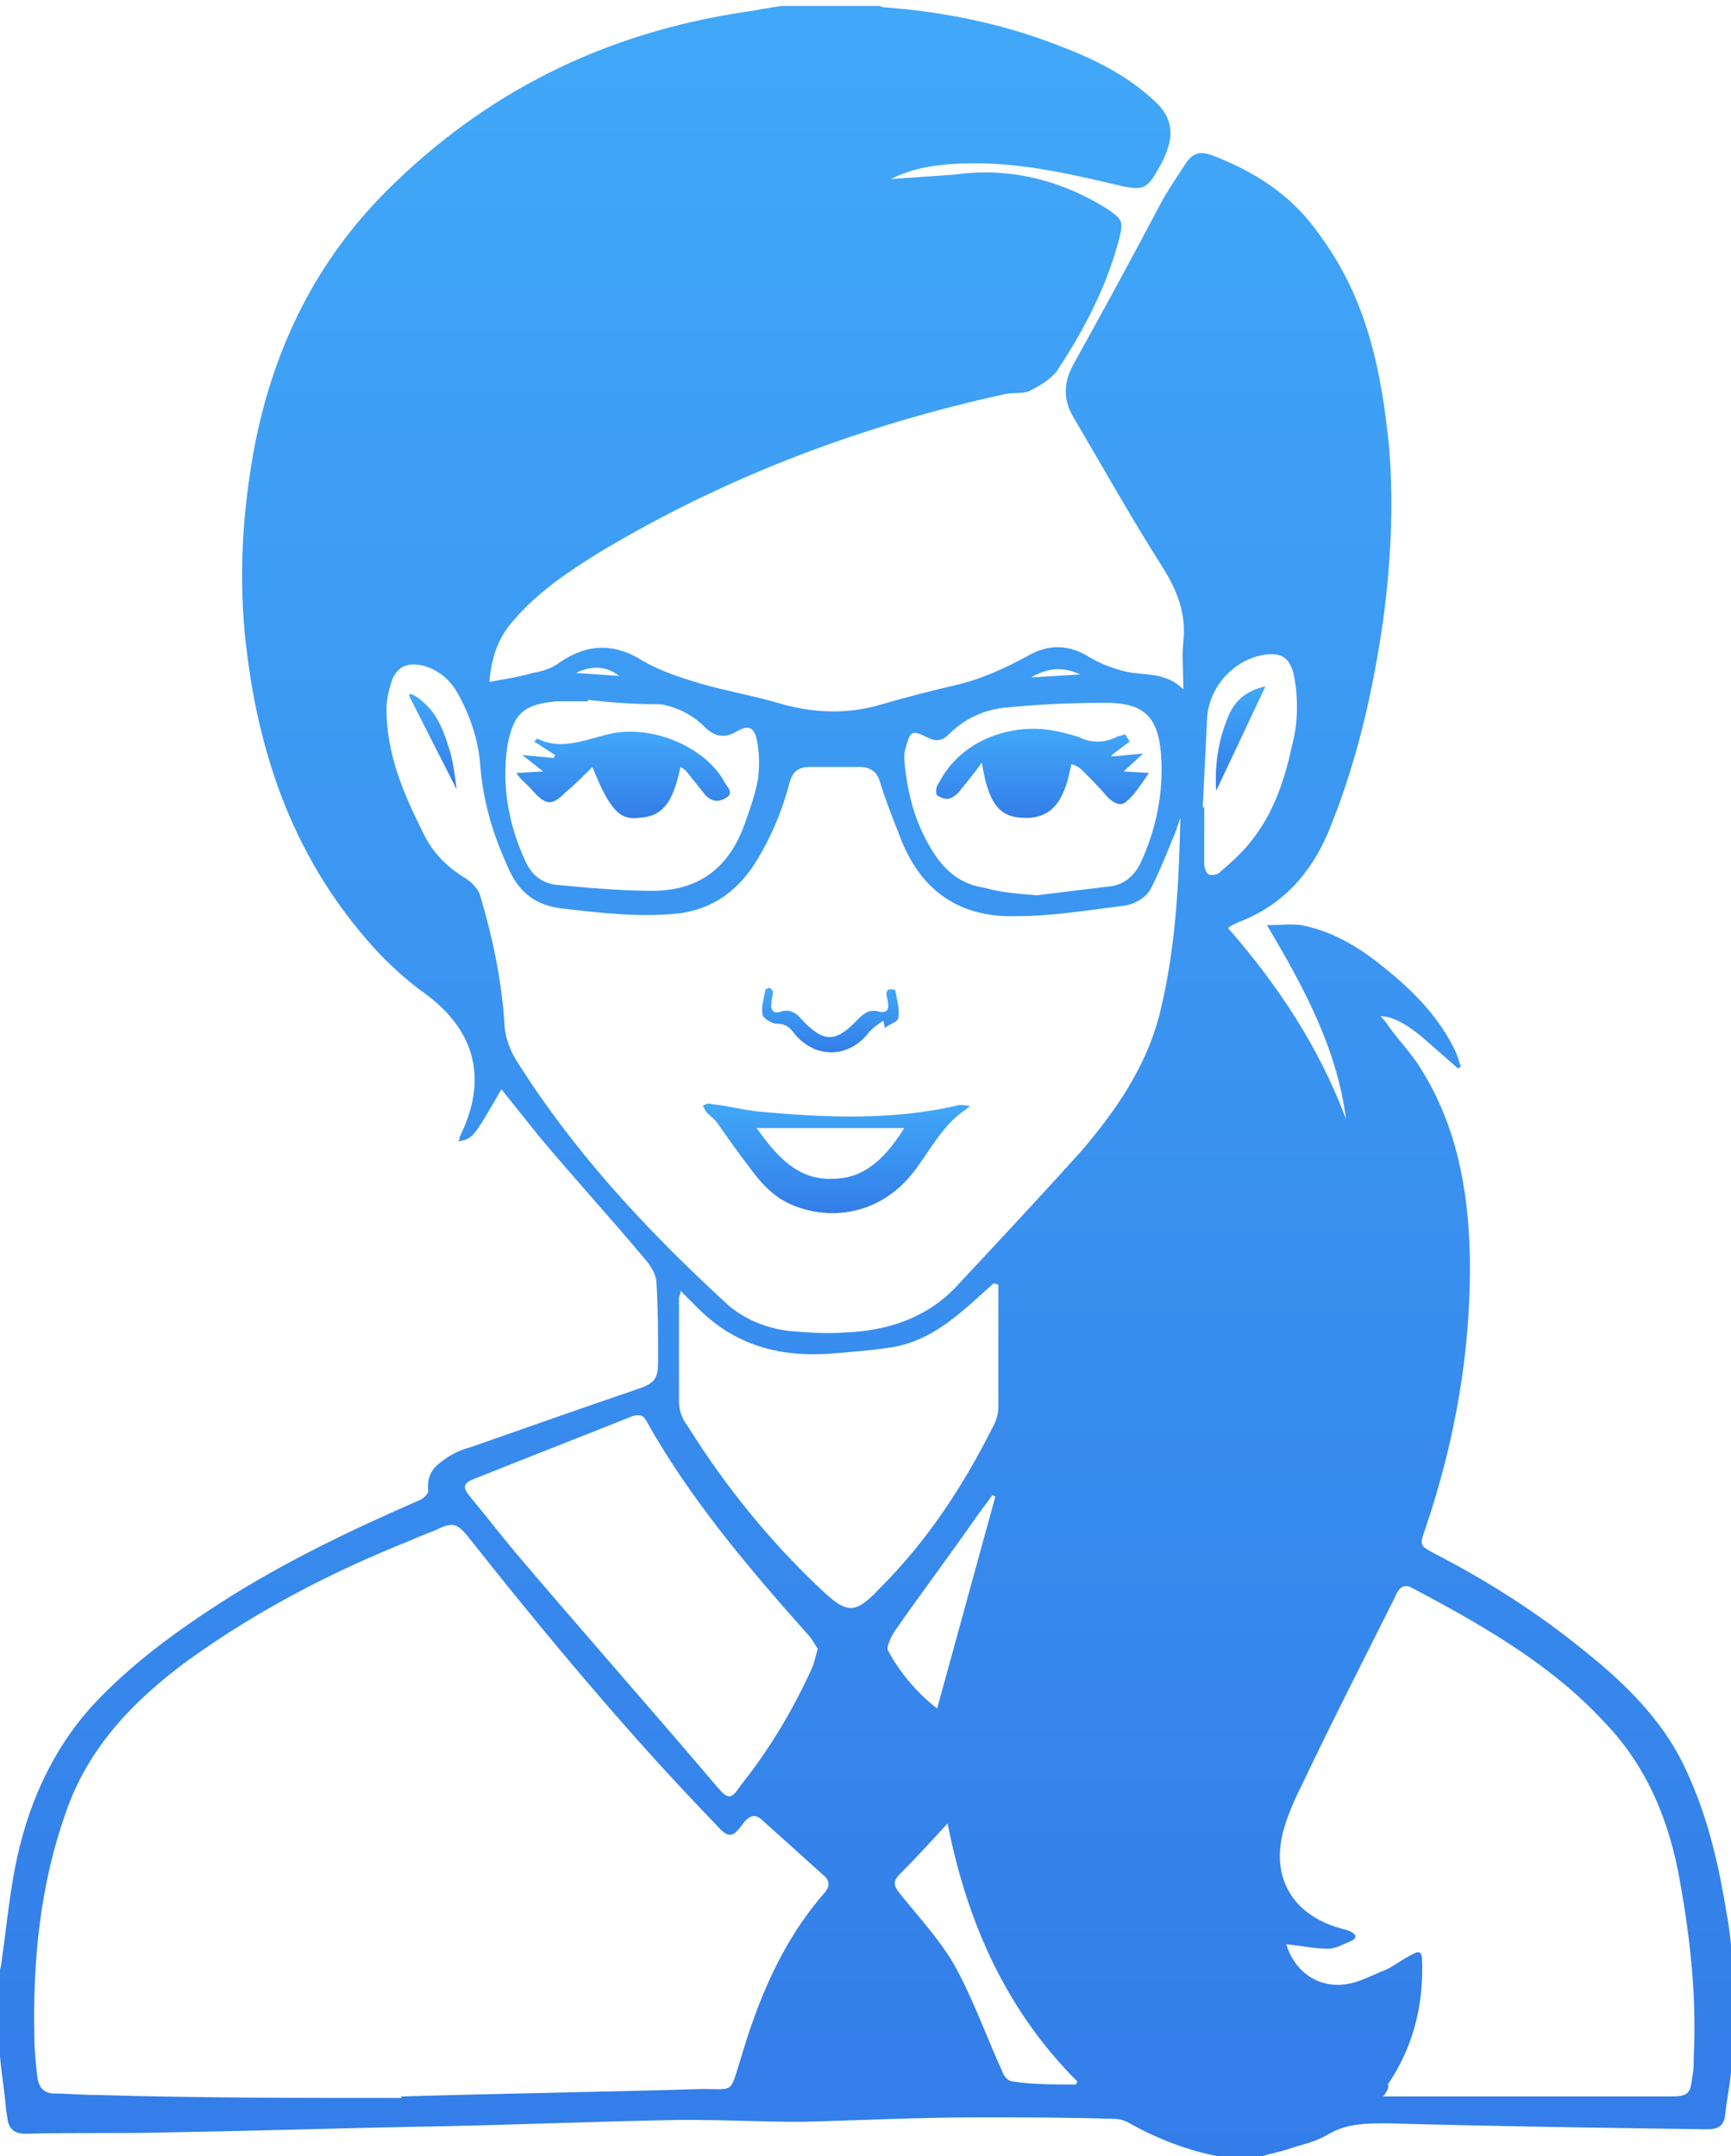 <svg id="Слой_1" xmlns="http://www.w3.org/2000/svg" viewBox="0 0 116 144.5"><style>.st0{fill:url(#SVGID_1_);} .st1{fill:url(#SVGID_2_);} .st2{fill:url(#SVGID_3_);} .st3{fill:url(#SVGID_4_);} .st4{fill:url(#SVGID_5_);} .st5{fill:url(#SVGID_6_);} .st6{fill:url(#SVGID_7_);}</style><title>Asset 1</title><linearGradient id="SVGID_1_" gradientUnits="userSpaceOnUse" x1="58.05" y1="144.5" x2="58.05" y2=".4"><stop offset="0" stop-color="#337DE8"/><stop offset="1" stop-color="#41A8F8"/></linearGradient><path class="st0" d="M115.7 128.2c-.5-3.1-1.2-6.2-2.5-9.1-1.6-3.8-4.5-6.5-7.7-9-2.9-2.3-6.1-4.3-9.4-6-.9-.5-1-.5-.6-1.6 2-5.9 3.1-12 3-18.3-.1-4.5-.9-8.8-3.3-12.6-.6-1-1.5-1.9-2.2-2.9-.1-.2-.3-.4-.5-.6.7 0 1.6.4 2.8 1.4l2.4 2.1.2-.1-.3-.9c-1.1-2.4-2.9-4.2-4.9-5.8-1.6-1.3-3.4-2.4-5.5-2.8-.7-.1-1.4 0-2.3 0 2.5 4.2 4.7 8.3 5.3 13-1.8-4.8-4.5-8.9-7.9-12.8.2-.2.5-.3.7-.4 2.9-1.1 4.8-3.2 6-6 1.9-4.6 3-9.4 3.7-14.3.5-3.8.7-7.6.4-11.4-.5-5.2-1.5-10.1-4.7-14.4-1.8-2.6-4.3-4.2-7.2-5.3-.8-.3-1.3-.1-1.7.5-.6.9-1.2 1.8-1.7 2.7-1.9 3.6-3.8 7.1-5.8 10.7-.7 1.2-.8 2.4-.1 3.6 2 3.4 3.9 6.8 6 10.1 1 1.6 1.6 3.1 1.4 5-.1 1 0 2 0 3.2-1.2-1.2-2.6-.9-3.9-1.2-.8-.2-1.6-.5-2.3-.9-1.4-.9-2.8-1-4.3-.1-1.5.8-3 1.5-4.7 1.9-1.7.4-3.3.8-5 1.3-2.3.7-4.7.6-7-.1-1.7-.5-3.5-.8-5.2-1.3-1.3-.4-2.6-.8-3.8-1.5-1.9-1.2-3.7-1.2-5.6.1-.5.4-1.2.6-1.8.7-1 .3-1.9.4-2.9.6.1-1.4.5-2.9 1.6-4.1 1.6-1.9 3.7-3.3 5.8-4.6 8.5-5.1 17.6-8.5 27.2-10.6.5-.1 1.2 0 1.6-.2.8-.4 1.6-.9 2-1.6 1.7-2.6 3.2-5.5 4-8.6.3-1.2.2-1.3-.8-2-3.2-2-6.7-2.8-10.2-2.3-1.4.1-2.8.2-4.3.3 1.4-.7 2.7-.9 4-1 4-.3 7.8.6 11.6 1.5 1.1.2 1.5.2 2.1-.8.3-.5.6-1 .8-1.6.5-1.3.2-2.4-.8-3.3C75.5 5 73.2 3.9 70.8 3 67.2 1.6 63.3.8 59.4.5c-.1 0-.3 0-.4-.1h-6.6c-.9.1-1.7.3-2.5.4-9.3 1.4-17.3 5.3-24 12-4.7 4.7-7.5 10.4-8.8 16.9-.8 4.2-1.1 8.4-.7 12.7.8 8.2 3.4 15.6 9.2 21.7.9.9 1.9 1.8 2.9 2.5 3.4 2.5 4.2 5.8 2.3 9.6 0 .1 0 .2-.1.3 1-.2 1-.2 2.9-3.5l2.4 3c2.4 2.9 5 5.7 7.4 8.6.3.4.6.9.6 1.5.1 1.7.1 3.4.1 5.1 0 1.2-.2 1.5-1.4 1.9-3.8 1.3-7.5 2.6-11.2 3.9-.8.2-1.5.6-2.1 1.1-.5.4-.8 1-.7 1.8 0 .2-.3.5-.5.6-4.6 2-9.2 4.2-13.4 6.9-3.1 2-6.1 4.2-8.6 6.9-2.8 3.1-4.4 6.8-5.2 10.9-.4 2.1-.6 4.2-.9 6.3 0 .2-.1.4-.1.6v5.7c.1 1.2.3 2.3.4 3.5 0 .2.1.5.1.7.1.7.5 1 1.2 1 3.3-.1 6.6 0 9.8-.1 6-.1 12-.3 18-.4 4.9-.1 9.8-.3 14.7-.4 3.1-.1 6.3.1 9.5.1 4-.1 7.9-.3 11.8-.3 3 0 6.1 0 9.1.1.4 0 .8.1 1.1.3 1.8 1 3.8 1.8 5.9 2.2h3c.6-.2 1.3-.3 2.1-.6.7-.2 1.5-.4 2.2-.8 1.3-.8 2.6-.8 4.1-.8 7.2.2 14.3.3 21.4.4.7 0 1.1-.2 1.2-.9.1-1 .3-1.9.4-2.9 0-.2 0-.3.1-.5v-7.1c-.1-1-.2-2.1-.4-3.1zm-43.3-83l-3.3.2c1.2-.7 2.2-.7 3.3-.2zm-11.7 4.9c.3-1.1.4-1.2 1.4-.7.6.3 1 .3 1.5-.2 1.1-1.1 2.5-1.7 4-1.8 2.1-.2 4.3-.3 6.5-.3 2.5 0 3.5.9 3.7 3.4.2 2.5-.3 5.1-1.4 7.4-.4.8-1.1 1.4-2 1.5-1.7.2-3.3.4-4.9.6-1.3-.1-2.5-.2-3.5-.5-1.4-.2-2.4-.9-3.2-2-1.4-2-2-4.2-2.2-6.6 0-.3 0-.5.1-.8zm-19.2-4.8l-2.9-.2c1-.5 2-.5 2.9.2zM34 50c.4-2.2 1.1-2.8 3.3-3h2.1v-.1c1.6.2 3.3.3 4.9.3 1.1.2 2.1.7 2.9 1.5.7.7 1.4.8 2.2.3.7-.4 1.1-.3 1.3.5.2.9.2 1.8.1 2.7-.2 1.1-.6 2.2-1 3.3-1.1 2.8-3.1 4.2-6.1 4.2-2.1 0-4.3-.2-6.4-.4-1-.1-1.7-.7-2.1-1.6-1.1-2.4-1.6-5-1.2-7.7zm-2.2 49.1c3.5-1.4 7.1-2.8 10.6-4.2.4-.1.7-.1.9.3 2.9 5.2 6.8 9.8 10.8 14.3.3.3.5.7.7 1-.1.4-.2.7-.3 1.1-1.3 2.9-2.9 5.6-4.9 8.1-.6.9-.8.9-1.5.1-4.5-5.3-9.1-10.5-13.6-15.8-1-1.2-2-2.5-3-3.7-.5-.6-.5-.9.3-1.2zm23.5 27.7c-2.9 3.3-4.5 7.2-5.7 11.3-.7 2.2-.4 1.9-2.5 1.9-6.7.2-13.5.3-20.2.5v.1c-6.8 0-13.6 0-20.4-.2-1 0-2-.1-3-.1-.7-.1-.9-.5-1-1.1-.1-.9-.2-1.9-.2-2.8-.1-5.1.4-10.1 2.1-14.9 1.5-4.4 4.6-7.6 8.3-10.3 4.6-3.3 9.6-5.9 14.9-8 .6-.3 1.3-.5 1.9-.8.9-.4 1.2-.2 1.8.5 5.3 6.7 10.8 13.3 16.7 19.4.8.9 1.1.9 1.8-.1.4-.5.8-.7 1.3-.2l4 3.6c.4.3.6.7.2 1.2zm-.3-20.3c-3.4-3.2-6.4-6.9-8.9-10.9-.4-.5-.6-1.1-.6-1.7v-7c.1-.1.1-.3.1-.4l1 1c2.6 2.7 5.7 3.5 9.3 3.2 1.2-.1 2.5-.2 3.8-.4 2-.3 3.6-1.4 5.1-2.7.6-.5 1.2-1.1 1.8-1.6l.3.1v8.2c0 .4-.1.8-.3 1.2-2 4-4.4 7.7-7.6 10.9-1.7 1.8-2.2 1.8-4 .1zm4.9 2.9c1.8-2.6 3.7-5.1 5.5-7.7l1.1-1.5.2.1-3.9 14.2c-1.3-1-2.5-2.4-3.3-3.9-.1-.2.2-.9.4-1.2zm12.2 30.3c-1.4 0-2.9 0-4.2-.2-.3 0-.6-.3-.7-.6-1.1-2.4-2-5-3.3-7.3-1-1.7-2.4-3.2-3.6-4.7-.4-.5-.5-.8 0-1.3 1.1-1.1 2.1-2.2 3.2-3.4 1.3 6.6 3.9 12.5 8.7 17.3l-.1.2zM77.7 68c-.9 3.5-2.9 6.4-5.2 9.1-2.7 3-5.5 6-8.3 9-2 2.2-4.7 3.1-7.6 3.2-1.2.1-2.5 0-3.7-.1-1.7-.2-3.3-.9-4.5-2.1-5.3-4.9-10.1-10.1-13.9-16.2-.4-.7-.7-1.6-.7-2.4-.2-2.9-.8-5.7-1.6-8.4-.1-.5-.6-1-1.1-1.3-1.3-.8-2.2-1.8-2.8-3.1-1.3-2.6-2.4-5.2-2.4-8.2 0-.7.2-1.4.4-2 .4-.9 1.1-1.1 2-.9 1.2.3 2 1.1 2.5 2.1.8 1.5 1.3 3.1 1.4 4.8.2 2.2.8 4.3 1.7 6.3.7 1.8 1.8 2.9 3.9 3.1 2.6.3 5.2.6 7.8.3 2.1-.3 3.7-1.4 4.9-3.2 1.1-1.7 1.9-3.6 2.4-5.5.2-.8.6-1.1 1.4-1.1h3.3c.7 0 1.2.3 1.4 1.1.4 1.3.9 2.5 1.4 3.8 1.4 3.5 4 5.2 7.7 5.1 2.4 0 4.8-.4 7.2-.7.8-.1 1.6-.6 1.9-1.3.6-1.2 1.1-2.5 1.6-3.7l.3-.9c-.1 4.4-.3 8.8-1.4 13.2zm3.3-9.4c-.2-.1-.3-.5-.3-.7v-3.8h-.1c.1-2 .2-4.1.3-6.1.2-2 1.7-3.7 3.7-4.1 1.2-.2 1.8.1 2.1 1.3.3 1.5.3 3.2-.1 4.7-.5 2.3-1.2 4.5-2.7 6.4-.6.8-1.4 1.5-2.2 2.2-.1.1-.5.2-.7.1zm32.5 79.3c0 .4 0 .9-.1 1.3-.1 1.1-.3 1.3-1.4 1.3H92.7c.3-.4.4-.7.3-.8 1.7-2.5 2.4-5.3 2.3-8.3 0-.6-.2-.7-.7-.4-.6.3-1.1.7-1.7 1-.8.3-1.5.7-2.3.9-2 .5-3.8-.6-4.4-2.6 1 .1 1.9.3 2.8.3.5 0 1-.3 1.5-.5s.4-.5-.1-.7c-.3-.1-.7-.2-1-.3-2.9-1-4.2-3.4-3.4-6.4.3-1.1.8-2.2 1.3-3.2 2-4.2 4.1-8.3 6.2-12.5.2-.5.5-.9 1.1-.6 4.7 2.5 9.3 5.1 12.9 9 2.9 3 4.4 6.7 5.1 10.8.7 3.9 1.1 7.8.9 11.7z"/><linearGradient id="SVGID_2_" gradientUnits="userSpaceOnUse" x1="56.05" y1="81.3" x2="56.05" y2="73.959"><stop offset="0" stop-color="#337DE8"/><stop offset="1" stop-color="#41A8F8"/></linearGradient><path class="st1" d="M64.1 74.1c-4.4 1-8.8.8-13.2.4-1.1-.1-2.1-.4-3.2-.5-.2-.1-.4 0-.6.1.1.2.2.4.3.5.2.2.5.4.7.7.7 1 1.4 2 2.1 2.9.8 1.1 1.7 2.1 3 2.6 2.5 1 5.7.6 7.9-2.1 1.2-1.5 2-3.3 3.7-4.4l.2-.2c-.3 0-.6-.1-.9 0zM55.8 79c-2.4.1-3.8-1.6-5.1-3.4h9.9C59.4 77.5 58 79 55.8 79z"/><linearGradient id="SVGID_3_" gradientUnits="userSpaceOnUse" x1="55.65" y1="70.525" x2="55.65" y2="66.2"><stop offset="0" stop-color="#337DE8"/><stop offset="1" stop-color="#41A8F8"/></linearGradient><path class="st2" d="M52 68.6c.4 0 .8.1 1.1.5 1.4 1.9 3.8 1.9 5.2 0 .3-.3.6-.5.9-.7l.1.5c.3-.3.9-.4.9-.7.1-.6-.1-1.2-.2-1.8 0-.1-.3-.1-.4-.1-.1 0-.2.2-.2.3 0 .2.1.4.1.6.1.5-.1.7-.6.6-.6-.2-1 .1-1.4.5-1.5 1.6-2.3 1.6-3.8 0-.3-.4-.8-.7-1.4-.5-.5.2-.7-.2-.6-.6 0-.3.1-.5.1-.7 0-.1-.1-.2-.2-.3-.1 0-.3.1-.3.1-.1.6-.3 1.1-.2 1.7 0 .2.6.6.9.6z"/><linearGradient id="SVGID_4_" gradientUnits="userSpaceOnUse" x1="29" y1="52.9" x2="29" y2="46.5"><stop offset="0" stop-color="#337DE8"/><stop offset="1" stop-color="#41A8F8"/></linearGradient><path class="st3" d="M28.3 47c-.2-.2-.5-.4-.8-.5l-.1.1 3.2 6.3c-.1-.8-.2-1.6-.4-2.4-.4-1.3-.8-2.6-1.9-3.5z"/><linearGradient id="SVGID_5_" gradientUnits="userSpaceOnUse" x1="69.867" y1="54.815" x2="69.867" y2="48.841"><stop offset="0" stop-color="#337DE8"/><stop offset="1" stop-color="#41A8F8"/></linearGradient><path class="st4" d="M63.7 53.5c.2-.1.5-.3.7-.6.4-.5.9-1.1 1.4-1.8.4 2.6 1.1 3.6 2.6 3.7 2.4.2 3-1.6 3.4-3.6.3.1.5.2.7.4.6.6 1.2 1.2 1.7 1.8.4.4.9.7 1.3.3.6-.5 1-1.2 1.5-1.9l-1.7-.1 1.3-1.2-2.1.2v-.1l1.2-.9-.3-.5c-.2.1-.4.1-.6.2-.8.4-1.7.4-2.5 0-.6-.2-1.4-.4-2.1-.5-2.3-.3-5.7.5-7.3 3.6-.2.2-.2.7-.1.8.3.2.6.3.9.2z"/><linearGradient id="SVGID_6_" gradientUnits="userSpaceOnUse" x1="41.758" y1="54.835" x2="41.758" y2="49.035"><stop offset="0" stop-color="#337DE8"/><stop offset="1" stop-color="#41A8F8"/></linearGradient><path class="st5" d="M35.7 53c.9 1 1.3 1 2.2.1.6-.5 1.2-1.1 1.8-1.7 1.2 3 1.9 3.6 3.2 3.4 1.5-.1 2.2-1 2.7-3.4.2.1.3.2.4.3l1.2 1.5c.4.5.9.6 1.4.3.6-.3.2-.7 0-1-1.2-2.3-4.5-3.8-7.3-3.4-1.8.3-3.5 1.3-5.3.4l-.2.2 1.4.9-.1.2-2.1-.2 1.4 1.1-1.8.1c.3.5.8.8 1.1 1.2z"/><linearGradient id="SVGID_7_" gradientUnits="userSpaceOnUse" x1="83.138" y1="53" x2="83.138" y2="46"><stop offset="0" stop-color="#337DE8"/><stop offset="1" stop-color="#41A8F8"/></linearGradient><path class="st6" d="M82.2 48.3c-.6 1.5-.8 3.1-.7 4.7l3.3-7c-1.4.3-2.2 1.1-2.6 2.3z"/></svg>